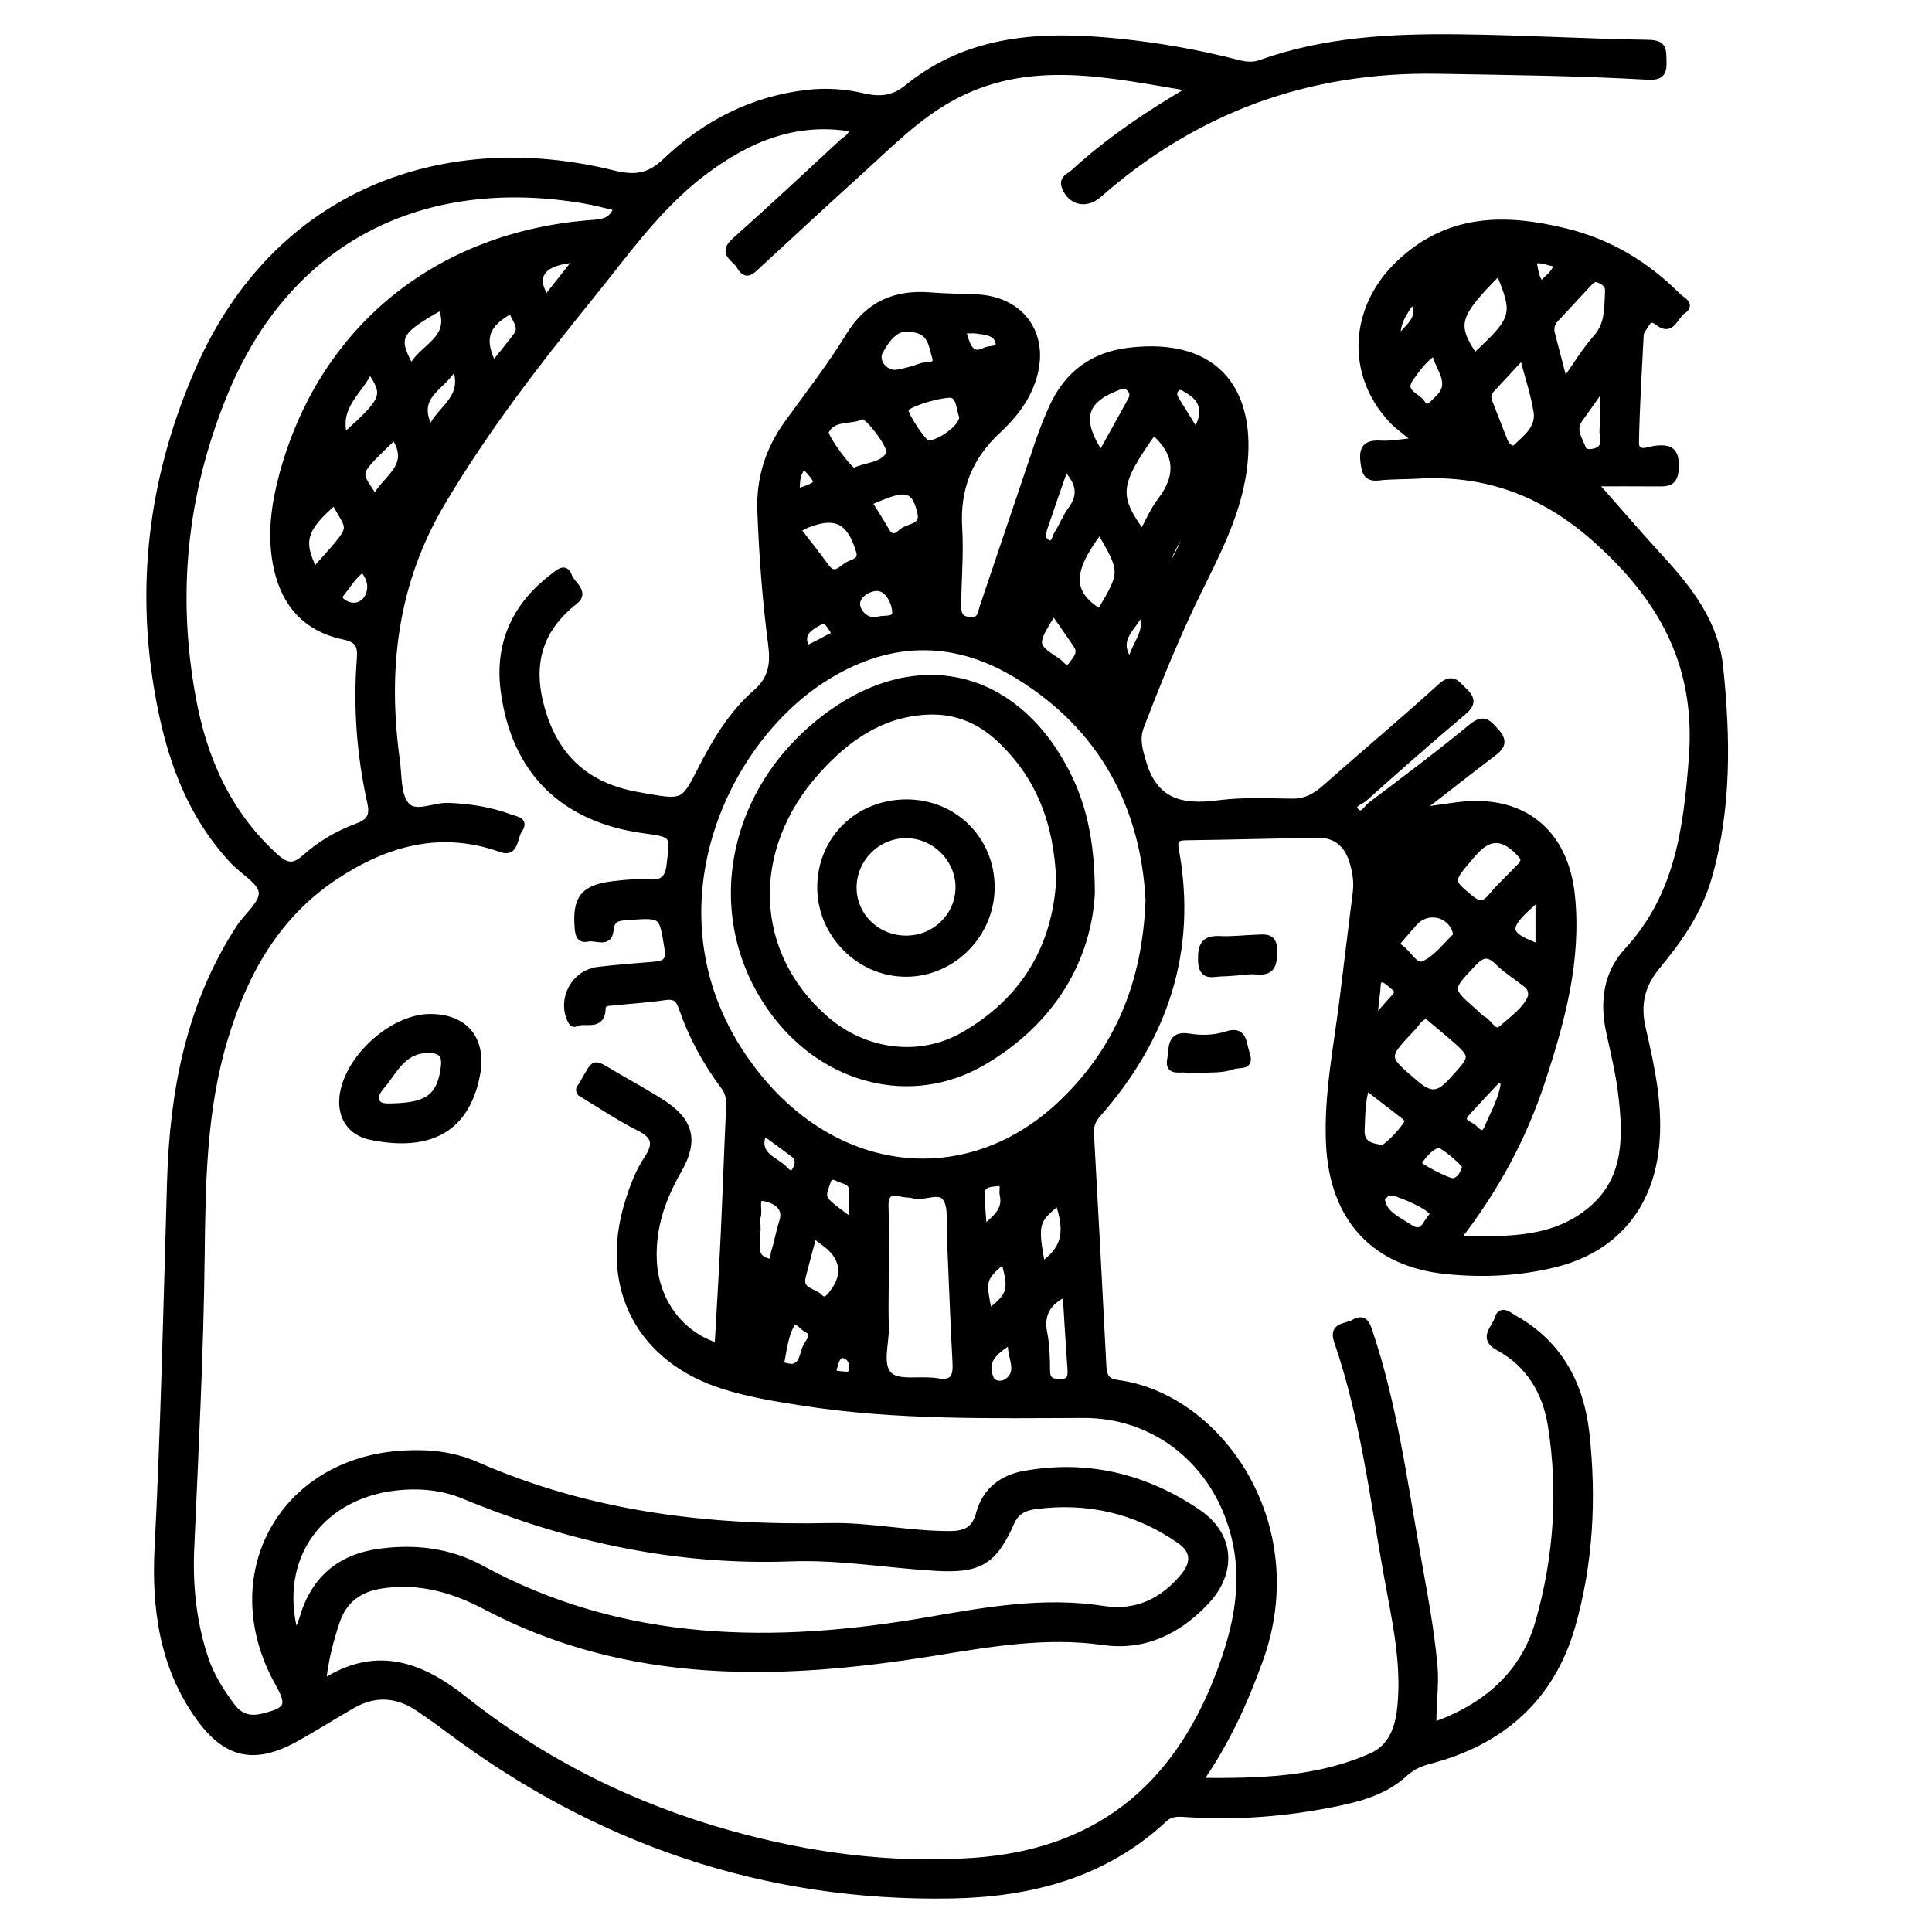 <?xml version="1.0" encoding="utf-8"?>
<!-- Generator: Adobe Illustrator 23.0.0, SVG Export Plug-In . SVG Version: 6.00 Build 0)  -->
<svg version="1.0" xmlns="http://www.w3.org/2000/svg" xmlns:xlink="http://www.w3.org/1999/xlink" x="0px" y="0px"
	 viewBox="0 0 3000 3000" style="enable-background:new 0 0 3000 3000;" xml:space="preserve">
<style type="text/css">
	.st0{stroke:#000000;stroke-width:10;stroke-miterlimit:10;}
</style>
<g id="Layer_1">
</g>
<g id="Layer_2">
	<g>
		<path class="st0" d="M1851.2,137c-127.1-20.6-254.9-52.9-378.1,17.1c-51.3,29.1-92.3,71-135.5,110.1
			c-54.1,49-107.7,98.6-161.3,148.1c-9.4,8.7-17.7,18.5-27.7,0.8c-6.9-12.2-29.8-19.2-7.6-39c56.1-49.9,110.9-101.2,166-152.2
			c6.4-5.9,16-9.5,17.3-22.2c-88.7-15.6-163.1,15.9-231.5,67.4c-71.6,54-122.2,127.3-177.8,195.8
			c-82.2,101.4-161.6,204.5-228.5,317.2c-74.5,125.5-90.1,260.1-70.5,401.4c3.2,23.4,1.2,52.1,14.2,68.3
			c14.3,17.8,43.5,0.9,66.2,1.9c33.3,1.4,65.4,6.3,96.4,18c8.4,3.2,23.9,4,13,19.4c-7.7,11-4.9,37.3-27.3,29.3
			c-94.1-33.6-178.4-9.9-257.3,42.1c-91.2,60.1-141.4,149.5-172.2,251.6c-33.5,110.7-34.9,225.1-36.2,339.1
			c-1.7,151.2-9.6,302.1-16.2,453.1c-2.5,57.8,3.3,115,21.7,170.3c9.1,27.6,24.3,51.7,41.8,75c13.3,17.7,29.2,20.9,48.8,16
			c38.9-9.6,42.5-17.7,23.3-51.9c-92.9-165.9,4.6-345.2,193.6-356.3c39.4-2.3,77.4,1.3,114.4,17.6c174.8,76.8,359.1,99,548.2,95
			c62.6-1.3,124.6,12.8,187.5,12.4c24.3-0.2,38.2-7.8,44.7-32.1c9.5-35.3,35.3-55.2,70.2-61.4c98-17.6,188.3,4.6,269.7,60
			c51.5,35,55.2,92.2,12.2,137.9c-43.1,45.8-95.6,71.6-159.3,62.6c-89.9-12.7-176.2,2.7-265,17c-236.9,38.1-473.1,45.1-695-72.3
			c-50-26.4-102.4-41.1-160.2-32.6c-35.3,5.2-59.1,22.7-70.4,55.9c-9.8,29-17.4,58.7-20.9,89.3c3.4,1,5.7,2.5,6.7,1.8
			c78.9-47.6,146.5-21.8,211.9,30.1c123.1,97.7,261.3,166.4,412.4,208.7c123.5,34.6,249,51.3,377.9,42.6
			c190.5-12.8,313.7-111.9,381.2-287.4c29.4-76.5,45.9-152.5,20.1-234.1c-32.7-103.3-122-171.9-229.3-171.6
			c-145,0.5-290.1,3.5-434-18.7c-41.6-6.4-83.3-13.1-123.6-25.6c-131.8-40.9-190.7-153.4-149.8-285.6c7.3-23.7,16-47,29.6-67.5
			c14.4-21.7,13.5-35.3-12.1-48.1c-32-16.1-61.9-36.4-91.4-54.1c-4.7-6-0.2-8.9,1.7-11.9c23.2-38.5,13.8-38.1,56-13.5
			c23,13.4,46.5,26.2,68.9,40.6c44.1,28.5,51.7,58.8,25.5,104.5c-25.1,43.7-41.1,89.5-38.7,140.6c3,62.9,41.5,115.3,99.7,133.2
			c3.3-59,6.9-117.3,9.6-175.6c3.1-65.7,5.2-131.5,8.4-197.2c0.6-12-1.6-21.9-8.8-31.5c-27.9-37.2-49.9-77.9-65-121.9
			c-5.1-14.7-11.7-18.8-26.9-16.5c-26.3,4-53.1,5.4-79.6,8.3c-6.7,0.7-16.5-0.3-16.8,9.5c-1.1,31.5-27.8,15.8-41.7,23.2
			c-4.1,2.2-6.4-2-8.3-6.2c-14.8-32.8,7.1-72.2,43.5-76.5c28.5-3.4,57.2-5.6,85.9-7.9c16.7-1.3,25.3-5,21.8-26.2
			c-8.5-52.8-7-52.5-63.4-48.4c-15,1.1-23.7,2.4-25.7,21.4c-2.3,22-22.7,9.1-34.9,11.9c-12.4,2.8-14.5-5.4-15.4-16.4
			c-3.7-45.5,8.9-62,54.6-67.4c18.3-2.2,37-4,55.3-2.8c21.9,1.4,30.4-5.6,33-28.3c5.4-46.9,6.9-46.8-41.2-53.4
			c-124.7-17.3-200.3-91.5-216.6-216.6c-9.5-73.4,18.2-132.8,77.3-177.3c7.7-5.8,18-16.3,23.7,0.1c4.4,12.4,27.2,24.5,9,38.7
			c-56.4,44.3-70.7,99.1-51.4,167c21.7,76.6,70.9,120.2,148.3,133.9c5.1,0.9,10.1,1.9,15.2,2.8c56.2,9.7,58,8.7,83.7-41.9
			c22.5-44.3,48.2-87.2,85.6-119.8c25.8-22.5,27.7-46.5,23.8-76.5c-8.9-68.3-14-136.9-16.6-205.8c-1.9-50.2,12.3-95.1,41.7-135.8
			c32.5-45,66.7-88.9,95.6-136.1c30-48.8,71.4-66.9,126.2-62.5c23.6,1.9,47.3,2.1,70.9,3c73.4,3,111.9,61.4,87,131
			c-10.7,30-30.2,54.2-52.7,75c-44.6,41.3-64.3,90.6-60.6,151.5c2.3,38.9-1,78.1-1.5,117.1c-0.2,12.5-0.5,24.4,17.5,26.7
			c17.5,2.2,17.7-10.8,21-20.5c29.1-85.5,57.6-171.3,86.7-256.8c6.3-18.4,13.5-36.6,21.6-54.3c23.3-50.9,63-80.2,118.5-86.8
			c140.7-16.9,193.2,67.5,178.3,183.1c-10.5,81.7-53.7,152.4-87.5,225.8c-26.2,56.9-49.6,114.9-72,173.4c-7.6,19.8-3,34.8,2.5,54.3
			c18,64.3,60.6,73.7,118.2,66.1c37.5-4.9,76-3,114-2.5c21.3,0.3,36.6-8.5,51.9-22.1c59.2-52.5,120-103.2,178.5-156.5
			c18.4-16.7,24.8-5,36.3,6c13.7,13,13.3,21-1.6,33.5c-51.9,43.7-102.7,88.6-153.3,133.8c-5.6,5-21.7,8.9-13.5,19
			c10,12.4,17.5-3.8,24.3-8.9c52.4-39.6,105.2-79,155.8-120.8c19.2-15.8,25.8-6.8,38.1,6.8c15.9,17.5,6.2,25.6-7.3,35.8
			c-35.7,27.1-70.9,54.8-113.2,87.6c26.9-3.8,44.7-6.7,62.7-8.9c98.8-12.2,165.3,40.9,175.5,140.6c10.2,99.6-15.4,193.7-46,286.8
			c-28.7,87.4-71.3,167.7-132.2,246c79.3,1.9,152.9,3.7,211.6-48.2c53.7-47.5,51.4-113.5,43.6-177.9c-3.9-32.5-12-64.6-18.8-96.7
			c-9.8-46-3.8-89.9,28.2-124.5c78.8-85.4,92-189.2,100.4-299.4c10.8-140.6-43-243-144.6-335.4c-83-75.5-173.3-109.8-282.5-103.4
			c-19.5,1.1-39.2,0.5-58.5,2.7c-17.5,2-21.6-4.5-24-21.3c-3.3-23.2,2.6-31.9,26.4-30.5c14.9,0.9,30.1-2.2,55.7-4.5
			c-17.6-14.7-29.5-22.8-39-33c-67.2-72.3-59.8-174.5,11.6-242.4c77.1-73.3,165.5-72.5,259.1-49.6c67.5,16.5,125.2,51.3,174,100.5
			c5.5,5.6,22.9,12.5,6.8,22.9c-11.4,7.4-16.5,34.2-37.6,17.6c-12.3-9.6-15.8-2.1-20.9,5.7c-2.8,4.3-6.4,9.1-6.6,13.8
			c-2.9,55.4-6.2,110.8-7.3,166.3c-0.4,21.4,19.1,12.4,28.3,11c25.2-3.8,35,2.6,33.5,29.9c-1,18.2-7.6,23-23.6,22.9
			c-37.6-0.3-75.1-0.1-102.9-0.1c34,38.4,69.2,79.5,105.8,119.4c43.8,47.8,82.5,99.4,89.5,165.3c11.5,109.6,13.4,219.5-17.4,327.2
			c-15,52.5-45.3,96.5-79.7,137.7c-24.1,28.9-31.8,59.1-23,97.1c14,60.8,27.6,122.2,20.5,185.8c-10.4,93.5-65.4,157.4-156.2,180
			c-55.6,13.8-112,16.4-168.5,10.7c-112.3-11.2-176.4-81.3-182.2-195.9c-3.9-77.6,12.3-153.4,21.5-229.8c6.5-54,13.3-108,20-162
			c2.1-16.7-0.6-33-5.5-48.7c-8.2-26.3-25.9-41.7-54.5-41.2c-67.9,1.2-135.7,3.1-203.6,4c-14.8,0.2-19.4,3.8-16.4,19.8
			c28.8,156.9-17.2,292.2-120.8,410.1c-8.2,9.3-11.8,18.3-11.1,30.3c6.7,121.1,13.3,242.2,19.4,363.4c0.8,15.2,7.1,22.4,21.7,24.3
			c157.4,20.4,297.4,218.2,221.7,429c-23.3,64.8-51.1,127-94.2,189c95.4,0.8,183.9-1.5,267.3-38.5c32.7-14.5,42.3-45.6,45.4-78.8
			c6.6-69.7-9.5-137.1-21.6-204.7c-21.7-121.2-36.6-243.9-76.9-361.1c-8.6-25.1,13.6-21.7,25.1-28.4c16.2-9.4,20.2,0.1,24.8,13.8
			c37.2,110.5,52.9,225.6,73.1,339.8c10.5,59.6,22.3,119.1,27.7,179.6c2.6,29.9-2.5,59.3-1.6,92c81.5-28.7,140.5-79.7,163.6-160.9
			c28.4-99.5,35.7-202.4,19.3-305.2c-8.2-51.3-33.7-95.2-81.6-121c-27.2-14.6-5.1-30.4-1.5-43.7c5-18.5,18.2-5.8,26.6-1
			c69.8,39.1,102.9,103.3,111.1,178.8c11,100.7,5.8,201.9-22.3,299.5c-32,110.6-108.8,178.6-219.8,207.7c-15.3,4-28.3,9.5-40.2,20.5
			c-29.8,27.4-67.9,38.1-106.2,45.9c-76.9,15.7-154.6,21.9-233.1,16.5c-12.5-0.9-23.6-1.5-34.2,8.4c-92.7,86.3-207,115.7-329,118
			c-291.1,5.4-551.7-84.3-783.8-258.8c-14.8-11.1-29.9-21.8-45.2-32.1c-32.9-22-67.1-24-101.7-4.4c-30.3,17.3-59.7,36.3-90.3,53
			c-63.3,34.5-106.7,23.9-148.5-34.3c-56.5-78.7-68.4-170.3-63.8-261.8c9.7-190,13.8-380.1,19.4-570.2
			c4.2-139.3,29.3-273.9,107.2-393.5c12.3-18.8,36.8-38,35.2-55.2c-1.6-17.3-28.9-32-44.3-48.4c-71.2-75.8-101.8-169.2-118.4-269.4
			c-28.4-171.3-5.1-335.4,64.3-493.9c121.2-276.9,382.9-368.8,643.4-304.5c33.3,8.2,55.6,5.9,81.6-18.8
			c61.6-58.6,134.8-96.6,221.1-106.2c29.2-3.3,58-1.2,85.8,5.3c26.2,6.2,47.2,4,68.4-13.2c96.9-78.8,210.3-83.4,327.2-71.7
			c62.5,6.3,124.1,17.2,184.9,32.8c12,3.1,23.9,4.9,36.3,0.5c99.5-35.7,203.2-41,307.2-39.9c98.7,1.1,197.3,7,296,8.6
			c24.5,0.4,21.8,12.4,22.5,28.6c0.8,19.1-5.2,24.4-24.6,23.3c-108.8-6.2-217.8-7.3-326.8-9.2c-200.5-3.3-375.5,60.7-525.8,192.9
			c-19.3,17-43.9,11.1-52.2-13.1c-4.2-12.1,7.5-15.5,13.4-21C1722.2,217.6,1784.4,176,1851.2,137z M958.1,322.4
			c-17.6-4-34.3-8.6-51.4-11.5c-250.3-42.4-460.2,59.6-558.9,301.9c-62.4,153.1-78.4,309-48.7,471.1
			c17.4,94.7,54.3,178.1,126.2,244.5c16.9,15.6,28.8,21.2,48.5,3.4c23.6-21.3,51.7-37.6,81.7-48.6c19.4-7.1,24.1-17.3,19.8-36.9
			c-16.4-73.7-22-148.5-16.2-223.7c1.7-21.9-3.9-30-25.7-34.6c-61.3-13-94.3-54.1-105.1-114.6c-8.1-45.6-1.9-90.2,9.8-134.2
			c60.7-227.8,241.2-375,481.7-392.7C936.1,345.2,950.5,344,958.1,322.4z M1783.8,1398.1c-7.3-143.7-70.5-268.4-205-350
			c-100.6-61.1-203.7-56.8-302.4,7.5c-165.3,107.9-283.4,389.4-99,616.6c128.8,158.7,330,176.9,472.6,39.6
			C1735.2,1629.8,1778.8,1528,1783.8,1398.1z M459.4,2540.9c5.1-13.6,8.4-20.9,10.7-28.5c17.9-60.7,58-94.6,120.8-102.8
			c54.6-7.1,107.7-0.6,155.6,25.5c221.3,120.9,457.6,122.1,696,80.7c91-15.8,179.1-31.4,271-17.1c50.9,7.9,92.6-12,125-51.6
			c16.7-20.5,15.9-39.7-6.5-55.2c-68-47.2-143.4-64.3-225.2-53.4c-15.6,2.1-28.9,8.1-36.2,24.6c-27.5,62.3-50.3,75.2-118.3,71.1
			c-74.9-4.5-149.4-17.5-224.5-14.7c-176.6,6.5-344.7-29.7-506.9-96.8c-30.4-12.6-61.2-16.4-93.4-14.4
			C500.2,2316,423.6,2417.6,459.4,2540.9z M1375,1994.3c0,21.5-0.7,43.1,0.2,64.6c1.1,26.4-11.4,60.8,5.8,76.8
			c14.7,13.6,48.6,5.1,73.6,9.3c26.8,4.5,30.7-7.6,29.4-30.2c-3.7-66.5-5.8-133-8.9-199.5c-0.9-18.4,2.7-40.3-6-54.2
			c-10.3-16.4-33.8-0.3-51.1-5.3c-5.8-1.7-12.3-1-18.2-2.5c-18.6-4.7-25.8,1-25.1,21.2C1376,1914.3,1375,1954.3,1375,1994.3z
			 M2215.2,1576.6c-10.9,2.7-15,11.9-21.2,18.5c-45.6,48-44,46.3,4.8,88c24.2,20.7,36.7,16.2,55.8-4.8c34.9-38.3,36.2-37.2-2.3-70.7
			C2240,1596.9,2227.3,1586.7,2215.2,1576.6z M2377.8,1547.2c1-12.9-5.2-17-10.8-21.3c-13.6-10.7-28.7-19.9-40.8-32.1
			c-15.4-15.4-25.3-12.4-39.3,2.5c-37.5,40-38.2,39.4,2.1,74.8c4.6,4,8.6,9.2,13.9,11.9c9.9,5,17.2,24.6,28.7,14.5
			C2349.4,1581.9,2370.2,1567.4,2377.8,1547.2z M2429.1,593.4c18.4-25.9,32-49,49.5-68.6c19.4-21.7,17.1-46.9,18.7-72.1
			c0.6-10-5.5-14.5-13.4-18.2c-8.7-4.1-13.4,1.6-18.3,6.8c-16.8,18-33.4,36.2-50.3,54.1c-6.3,6.7-7.9,14.2-5.8,22.7
			C2415.5,541.6,2421.7,565,2429.1,593.4z M1791.2,670.2c-57.9,81.5-60.1,99.6-17.6,157.8c9.8-17.6,17.3-35.8,28.9-50.9
			C1831.9,738.4,1829.6,703.6,1791.2,670.2z M2364.3,552.4c-17.9,19.3-33,35.8-48.3,52c-5.7,6-6.5,12.4-3.6,19.8
			c7.9,20,15.7,40.1,23.5,60.1c3.4,8.8,12,16.4,18.5,10.3c15.9-14.9,36-30.4,31.9-55.4C2381.8,611.3,2372.6,584.1,2364.3,552.4z
			 M2366,1332.2c-2.2-2.5-5.3-6.6-8.8-10.1c-25.6-25.3-46.3-24.1-70.6,4.2c-36.6,42.5-35.7,41.5-4.3,67.9
			c14.7,12.3,22.9,11.1,34.3-2.8c12.3-15,26.9-28.1,40.2-42.2C2360.8,1345,2366.4,1341.4,2366,1332.2z M2327.6,422
			c-67.6,68.2-71.3,81.6-37.8,131.8C2353.6,494.1,2355.1,489.1,2327.6,422z M1338.9,645.6c-17.1,10-44.8,0.2-56.9,24.3
			c-3.7,7.2,39.2,64.5,44.4,61.8c18.3-9.6,43.6-7.1,54.9-27.2C1386.2,695.5,1349.2,645.4,1338.9,645.6z M1707.7,823.8
			c-48.3,63.9-47.9,97.1,0.1,127C1745.1,888.3,1745.1,888.3,1707.7,823.8z M1238.2,822.3c15.9,20.6,30.7,38.8,44.3,57.8
			c12.8,17.9,23.4,3.9,33.2-2.3c8.1-5.1,23.7-5.4,18.4-22.7c-14.2-46.8-36.8-58.2-81.4-40.3C1249.1,816.3,1245.7,818.5,1238.2,822.3
			z M1655,2008c-29.5,14.3-39.3,33.4-33.8,61.9c3.7,19,4.2,38.8,4.3,58.2c0,15.9,8,18.2,21.3,18.2c14.9,0,16.5-8.1,15.8-19.8
			C1659.9,2088,1657.5,2049.4,1655,2008z M1410.7,510.4c-19.7-2.8-33.8,15.3-44.6,35.4c-8.6,16.1,9.4,36.7,27.9,33.1
			c12-2.3,24-5.1,35.3-9.6c8.8-3.4,28.5,1.2,22.9-15.2C1446.5,537.4,1447.3,511.1,1410.7,510.4z M1475.2,612.5
			c-27.5,1.6-69.5,16.8-69.8,23.3c-0.4,9.5,29.1,53.5,35.7,53.3c20.9-0.7,57.8-29.5,52.8-43.5
			C1489.5,633.1,1490.1,613.4,1475.2,612.5z M2262.2,1452.1c-2-6.3-2.4-8.2-3.2-10c-11.4-25.6-44.9-30.3-63.1-9
			c-6.7,7.8-13.7,15.3-20.2,23.1c-3.7,4.4-10.2,10-2.2,15c13.5,8.4,23.6,32.6,37.9,25.8C2231.6,1487.4,2246.5,1466.7,2262.2,1452.1z
			 M2121.6,1687.5c-7.3,24.2-6.5,45.6-7.6,66.9c-1.2,23.1,15.7,26,31.8,28.4c7.5,1.1,42.1-37.2,40.3-42.7c-0.9-2.7-3.3-5.1-5.6-7
			C2161.4,1718.2,2142.2,1703.5,2121.6,1687.5z M1709.4,706.1c15.7-28.2,29.9-54,44.2-79.7c4-7.2,8.3-14.1,1.6-22.2
			c-7.9-9.6-16.1-4.5-24.6-1.1C1681.5,623,1674.2,653.2,1709.4,706.1z M1263.4,1917.2c-6.4,24.3-12.2,44.9-17.3,65.7
			c-5.5,22.3,17.5,21.5,26.9,31.7c4.1,4.4,9.3,5.4,15.2-1.2c26.5-29.6,24.5-59.2-6.6-82.5
			C1276.7,1927.3,1271.9,1923.6,1263.4,1917.2z M519.5,779c-48.8,42-54.4,61.4-31.2,107.2C554.4,811.5,545.3,828.6,519.5,779z
			 M1348.9,779.9c10.5,17,19.4,30.7,27.5,44.9c6.8,11.9,15.7,9.2,22.6,2.3c10.2-10.3,35.7-7.2,30.6-30.3
			c-7.6-34.6-20-40.4-52.9-28.1C1368,771.8,1359.7,775.5,1348.9,779.9z M685.2,476.2c-69.2,39.1-73.2,47-46.4,96
			C653.3,538.3,706.5,528.4,685.2,476.2z M1176.1,1906.5c-0.2,0-0.4,0-0.6,0c0,12.2-0.7,24.4,0.2,36.5c0.7,9.3,9.2,14,16.5,15.9
			c11.5,3,8.2-9.2,10-14.3c5.2-15.3,7.5-31.6,12.6-46.9c8.9-26.7-15.6-35.2-28.4-37.7c-15.2-3-7.1,18-9.9,28.3
			C1174.8,1894,1176.1,1900.4,1176.1,1906.5z M1635.9,949.9c-31.5,51.6-31.7,51.9,6.5,77.2c6.2,4.1,13,17.5,22.1,5
			c6.1-8.4,15.6-17.9,7.4-30.2C1660.6,984.9,1648.6,968.2,1635.9,949.9z M2227.8,546.1c-18.1,12.9-27.8,27.3-37.7,41.1
			c-15.5,21.7,9.6,26.9,17.5,38.3c9.6,14,16.4,1.5,23.8-5C2260.2,595.2,2233.1,573.2,2227.8,546.1z M612.2,677.7
			c-65.2,62.8-56.6,52.5-29.8,96.6C596.1,742.8,644.3,725.6,612.2,677.7z M534.5,677.9c64.7-58.2,66.8-63.9,39.6-103.8
			C559.6,607.8,520.9,629.6,534.5,677.9z M1654.1,725.6c-7.2,20.5-13.2,37.8-19.2,55c-4.3,12.6-8.4,25.3-12.9,37.8
			c-3.4,9.4-5,20.2,4.6,24.7c10.8,4.9,11.5-8.4,15.2-14.2c7.8-12,12.8-25.9,21.3-37.3C1680.3,768.4,1676.1,748.5,1654.1,725.6z
			 M1617.9,1964.8c35.6-25,41.7-50.7,25.5-98.4C1607.6,1894.8,1606.1,1900.4,1617.9,1964.8z M2489.2,599.3
			c-15.7,22.3-26,37.1-36.6,51.8c-11.9,16.7,0,31.2,5.2,45.6c2.6,7.2,12.8,6.2,19.5,4.3c18.8-5.5,10.5-22,11.4-33.8
			C2490.4,648,2489.2,628.6,2489.2,599.3z M2225.7,1885.3c-0.5-7.5-28.8-22.5-55-31.6c-8.5-3-15.7-4.3-22,3.5
			c-1.3,1.6-3.6,3.4-3.4,4.8c3,22.3,22.1,30.2,37.9,40.5c9.9,6.5,21.1,15.1,31.1-1C2217.9,1895.7,2222.3,1890.1,2225.7,1885.3z
			 M2275.7,1812.9c-0.3-6.9-37.6-38.2-43.5-35.7c-13.5,5.6-22.5,17.3-30.5,29c-2.2,3.2,47.8,29.9,55.2,28.3
			C2268.6,1832.1,2271.6,1821.6,2275.7,1812.9z M766.1,566.6c12.4-15.5,24.7-30.2,36.1-45.6c9.2-12.5-1-23.2-5.4-33.8
			c-2.7-6.6-7.5-3.1-12.2-0.2C752.8,507.3,747.4,528.7,766.1,566.6z M668.6,667.7C682,633,727.4,619.5,706.1,567
			C690.8,602.6,637.9,611.5,668.6,667.7z M2335.6,1681.1c-2.8-2.1-5.6-4.2-8.4-6.4c-16.4,17.6-33.1,35-49.3,52.9
			c-14.2,15.7,4.9,17.7,11.1,24.2c6.2,6.4,14.5,14.2,20.7-0.4C2319.5,1728.3,2332.4,1706.4,2335.6,1681.1z M1360.1,963.8
			c9.7-5.5,31.2,2.1,30.3-14c-0.8-13.9-10.4-35.3-26.6-37.1c-11.8-1.2-32.9,9.1-33.3,24.5C1330.2,947.7,1340.8,964.1,1360.1,963.8z
			 M2389.3,1393.7c-55,46.8-54.5,56.7,0,77C2389.3,1446.5,2389.3,1422.4,2389.3,1393.7z M1535.4,2037.8c34.6-26.3,36.9-35,23.4-81.4
			C1525.5,1985.2,1525.2,1986.1,1535.4,2037.8z M1229.4,2122.9c17.9-1.7,16.5-21.3,23.3-33.5c4-7.2,14.7-18-0.2-25.6
			c-7.7-3.9-17-20.1-24.4-6.2c-8.7,16.6-11.3,36.8-14.8,55.7C1212,2120.9,1220.5,2121.9,1229.4,2122.9z M1323.2,1897.2
			c0-19.3-0.6-33.1,0.2-46.7c0.9-16.1-12.2-16.4-21.7-20.8c-6.8-3.2-13.5-5.5-16.7,4.8c-3.3,10.5-10.2,22.1-1.1,31.5
			C1294,1876.4,1306.9,1884.4,1323.2,1897.2z M1570.4,2081.8c-25.6,16.1-43.5,30.2-32.8,57.6c5.2,13.3,21,10.1,26.5,6.1
			C1587.5,2128.3,1566.5,2105.9,1570.4,2081.8z M1186,1758c-14.5,34.3,14.3,41.5,30.1,55.6c4.8,4.3,12,15.4,18.9,3.7
			c4.2-7.1,7.1-17.8-2.4-25C1217.5,1780.8,1202.1,1769.8,1186,1758z M1527.4,1907.9c19.4-16.7,35.6-29.2,29.8-53.2
			c-1.6-6.6,4.7-19.3-9.1-17.8c-10,1.1-24.4,1.2-24.2,17.4C1524.2,1870.5,1526,1886.7,1527.4,1907.9z M563.5,883.1
			c-14.2,9.8-22.2,24-32.2,36.4c-4,5-7.3,9,0,14.8c16.7,13.1,37.7,5.9,42.8-14.5C577.8,905.2,572.1,894.5,563.5,883.1z M896.3,402.6
			c-54.6,3.2-71.2,25.2-48.3,61.1C863.5,444.1,878.5,425.2,896.3,402.6z M1856.7,670.3c17.7-28.4,12.7-50-11.9-64.2
			c-5.7-3.3-12.4-9.6-19.1-1.8c-4.5,5.3-2.8,11.3,0.7,17C1836.2,636.8,1845.7,652.5,1856.7,670.3z M1494.7,512.9
			c2.1,7.2,3.1,11.1,4.4,14.8c5.2,14.7,11.8,26.4,30.6,16.9c7.5-3.8,23.1-0.3,21.2-11.9c-2.8-16.7-20.1-17.8-34.3-19.7
			C1510.7,512.2,1504.6,512.9,1494.7,512.9z M1755.6,1029.1c5.4-30.5,32.7-49.8,15.1-79.9C1764.5,973.5,1725.9,990.1,1755.6,1029.1z
			 M1807.7,897c19.7-30.7,36.7-62.2,44.6-97.8C1834.9,830.8,1809.8,858.8,1807.7,897z M1252.5,1007.8c10.4-5.3,21.3-10.3,31.6-16.3
			c5.1-3,15.8-4.5,8.4-14.5c-5-6.7-8.6-17.6-21.1-10.7C1255.7,975.1,1240.6,984,1252.5,1007.8z M2134.3,1574.6
			c1.7,1.1,3.3,2.2,5,3.2c8-9.1,15.9-18.2,24-27.1c5-5.5,10.7-10.7,2.2-17.5c-6.3-5-13.2-12.8-19.7-12.8c-8.3,0-6.5,11-7.4,17.7
			C2136.7,1550.3,2135.7,1562.5,2134.3,1574.6z M2193.6,465.1c-13,20.2-26.7,35.3-23.4,65.3C2182.4,506.9,2211.8,498.5,2193.6,465.1
			z M2393.7,442.6c8.1-11.4,21.9-16.9,24-33.6c-13.3-0.1-24.1-8.8-37.3-3.5C2384.2,417.5,2382.9,430.3,2393.7,442.6z M1236.7,764.3
			c38.7-12.8,38.7-12.8,10.6-42.9C1237.4,739.6,1237.4,739.6,1236.7,764.3z M1309.6,2103.6c-11.3,0.8-11.8,12.2-14.6,19.7
			c-4,11.1,6.2,10.5,12.9,11.1c6.8,0.6,14.7,2.8,15.3-8.9C1323.8,2115.2,1321.5,2107.3,1309.6,2103.6z"/>
		<path class="st0" d="M667.6,1579.5c55.8-0.2,83.4,35.9,72.6,90.5c-18.1,91.5-83,111.7-164.4,95c-31.6-6.5-46.7-31-43.8-60.9
			C537.9,1644.5,608.4,1579.8,667.6,1579.5z M615,1718.1c51.1-1.9,68.9-17.3,74.4-60.3c2.6-20.1-3.8-27.6-24.5-27.7
			c-35.8-0.1-50.1,27.2-67.5,50.3c-6.9,9.1-19.6,20.4-11.6,32C591.4,1720.6,606.3,1718,615,1718.1z"/>
		<path class="st0" d="M1919.8,1509.8c-7.1,0.4-14.2,1.3-21.3,1.3c-14.8,0-32.6,8.6-33.2-20c-0.5-23.1,4.5-33.8,29.1-32.6
			c18.2,0.9,36.6-1.4,54.9-2c15.1-0.5,29.7-4,29.1,21.6c-0.5,21.9-4.6,32.3-28.1,30C1940.2,1507,1929.9,1509.1,1919.8,1509.8z"/>
		<path class="st0" d="M1863.1,1660.8c-7.2,0-14.5,0.9-21.5-0.2c-10.4-1.6-28.5,5.3-24.1-16.3c3.2-15.7-2.1-39.5,29-34.4
			c19,3.1,39,2.7,57.9-3.4c27.8-9,25.5,13,30.9,28.4c8.2,23.5-9.6,16.6-21,20.6C1897.4,1661.5,1880.3,1660.1,1863.1,1660.8z"/>
		<path class="st0" d="M1695.1,1386.9c-5.4,101.8-60.6,200.1-170.8,263.4c-108.5,62.3-241.3,29.3-320.7-75.8
			c-111.1-146.8-73.2-351.7,86.1-466.2c135.4-97.2,281.4-64,361.6,82.3C1680.2,1243.8,1694.8,1300.6,1695.1,1386.9z M1645,1367.2
			c-3.3-88.9-30.9-161.9-92.8-219.8c-31.3-29.3-68.3-44.7-111.9-42.7c-71.9,3.3-125.5,41.4-171.3,92.2
			c-109.9,121.7-103.8,284.9,13.6,386.2c60,51.8,144.7,63.4,212.6,24.9C1590.1,1554.1,1638.9,1470.7,1645,1367.2z"/>
		<path class="st0" d="M1408.3,1246.3c73.5,0.3,130.9,57.5,131.2,130.9c0.3,73.3-60,134.5-132.6,134.5
			c-72.6,0-133.3-61.3-132.9-134.4C1274.4,1302.8,1332.7,1246,1408.3,1246.3z M1407.2,1457.8c44.5,0,80.8-35.1,81.5-78.8
			c0.7-44.7-37.1-82.7-82.2-82.5c-44,0.2-80.4,36-81.4,80.1C1324.2,1421.4,1361,1457.9,1407.2,1457.8z"/>
	</g>
</g>
</svg>
